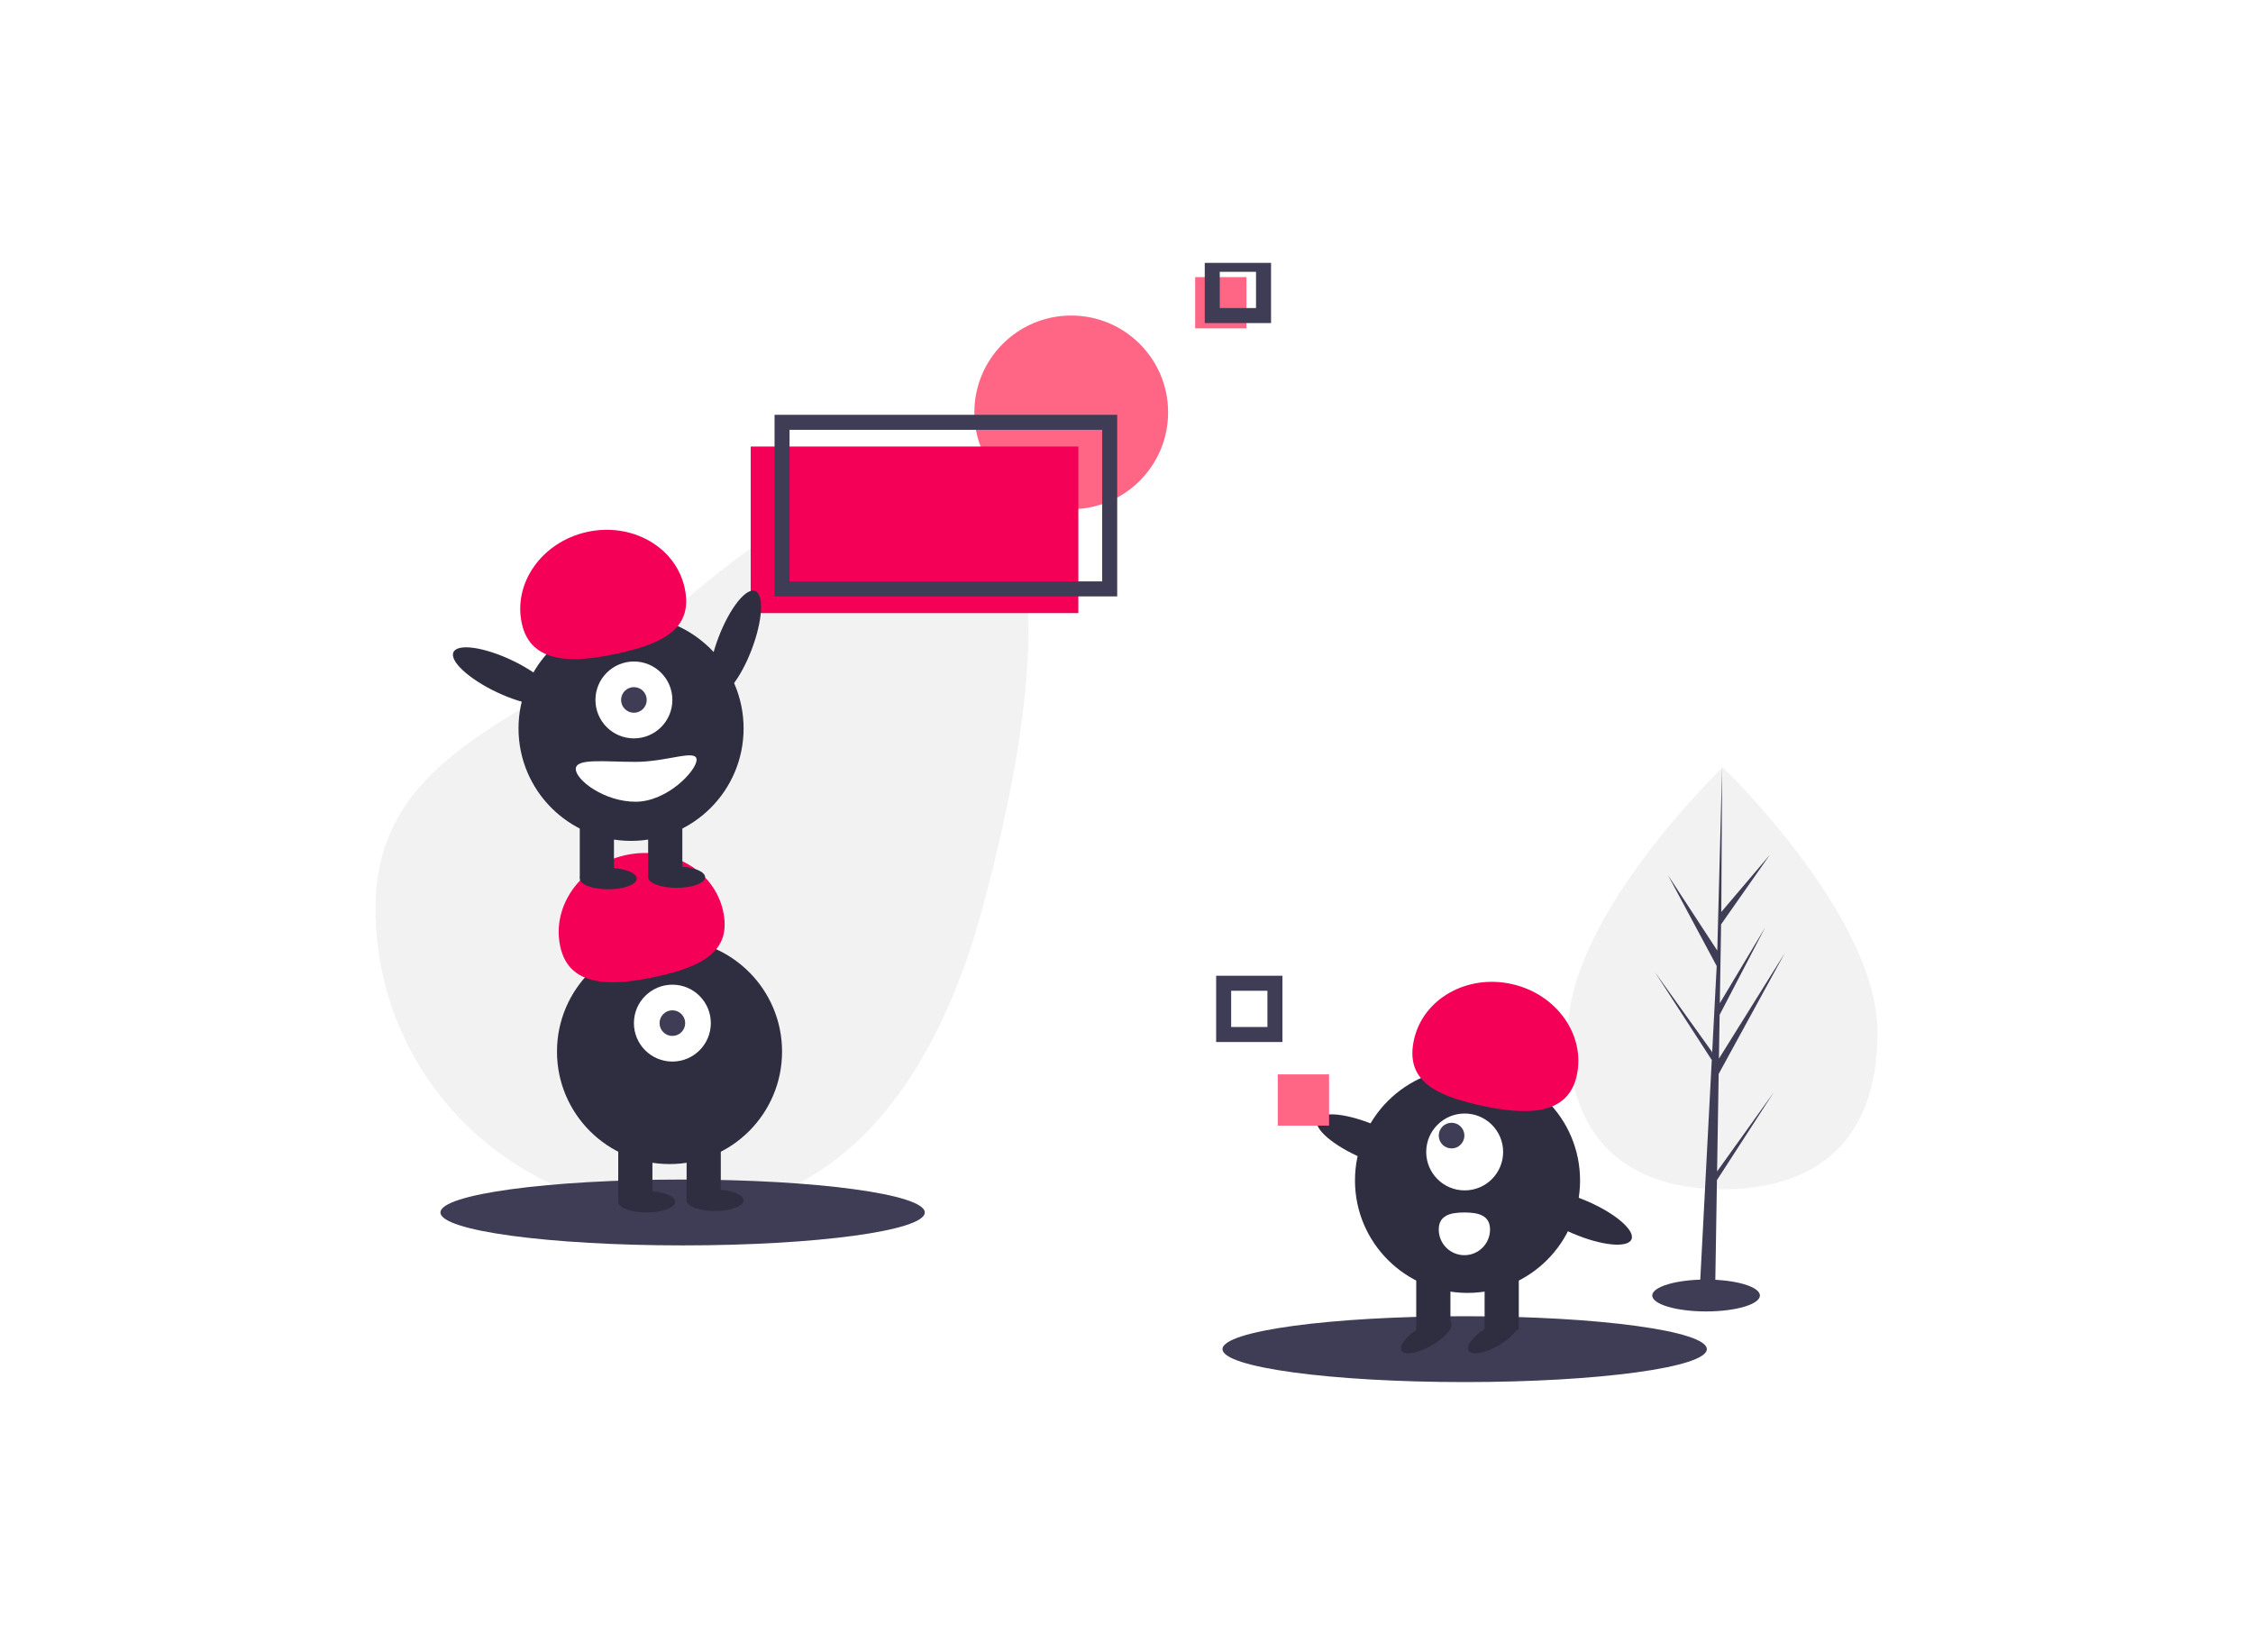 <svg width="300" height="220" viewBox="0 0 300 220" fill="none" xmlns="http://www.w3.org/2000/svg">
<rect width="300" height="220" fill="white"/>
<g clip-path="url(#clip0)">
<path d="M130.804 120.978C125.001 142.51 112.715 161.355 90.402 161.355C68.089 161.355 50 143.278 50 120.978C50 98.679 73.518 95.181 90.402 80.602C124.688 50.995 148.826 54.111 130.804 120.978Z" fill="#F2F2F2"/>
<path d="M142.641 67.794C149.764 67.794 155.539 62.023 155.539 54.904C155.539 47.785 149.764 42.014 142.641 42.014C135.517 42.014 129.742 47.785 129.742 54.904C129.742 62.023 135.517 67.794 142.641 67.794Z" fill="#FF6584"/>
<path d="M165.971 36.896H159.143V43.72H165.971V36.896Z" fill="#FF6584"/>
<path d="M90.895 165.822C108.704 165.822 123.14 163.859 123.14 161.438C123.14 159.016 108.704 157.054 90.895 157.054C73.086 157.054 58.649 159.016 58.649 161.438C58.649 163.859 73.086 165.822 90.895 165.822Z" fill="#3F3D56"/>
<path d="M143.589 59.453H99.962V81.632H143.589V59.453Z" fill="#F50057"/>
<path d="M89.151 154.993C97.426 154.993 104.135 148.288 104.135 140.017C104.135 131.747 97.426 125.042 89.151 125.042C80.875 125.042 74.166 131.747 74.166 140.017C74.166 148.288 80.875 154.993 89.151 154.993Z" fill="#2F2E41"/>
<path d="M86.874 151.77H82.322V159.921H86.874V151.77Z" fill="#2F2E41"/>
<path d="M95.979 151.77H91.427V159.921H95.979V151.77Z" fill="#2F2E41"/>
<path d="M86.116 161.438C88.211 161.438 89.909 160.801 89.909 160.016C89.909 159.231 88.211 158.594 86.116 158.594C84.02 158.594 82.322 159.231 82.322 160.016C82.322 160.801 84.02 161.438 86.116 161.438Z" fill="#2F2E41"/>
<path d="M95.22 161.248C97.316 161.248 99.014 160.612 99.014 159.826C99.014 159.041 97.316 158.405 95.22 158.405C93.125 158.405 91.427 159.041 91.427 159.826C91.427 160.612 93.125 161.248 95.22 161.248Z" fill="#2F2E41"/>
<path d="M89.53 141.344C92.359 141.344 94.651 139.053 94.651 136.226C94.651 133.399 92.359 131.108 89.53 131.108C86.702 131.108 84.409 133.399 84.409 136.226C84.409 139.053 86.702 141.344 89.53 141.344Z" fill="white"/>
<path d="M89.53 137.932C90.473 137.932 91.237 137.168 91.237 136.226C91.237 135.284 90.473 134.52 89.53 134.52C88.587 134.52 87.823 135.284 87.823 136.226C87.823 137.168 88.587 137.932 89.53 137.932Z" fill="#3F3D56"/>
<path d="M74.615 126.091C73.405 120.675 77.273 115.203 83.254 113.869C89.235 112.534 95.064 115.842 96.274 121.257C97.484 126.673 93.52 128.67 87.539 130.004C81.558 131.339 75.825 131.506 74.615 126.091Z" fill="#F50057"/>
<path d="M84.029 111.962C92.305 111.962 99.014 105.257 99.014 96.987C99.014 88.716 92.305 82.011 84.029 82.011C75.753 82.011 69.044 88.716 69.044 96.987C69.044 105.257 75.753 111.962 84.029 111.962Z" fill="#2F2E41"/>
<path d="M81.753 108.74H77.201V116.891H81.753V108.74Z" fill="#2F2E41"/>
<path d="M90.858 108.74H86.305V116.891H90.858V108.74Z" fill="#2F2E41"/>
<path d="M80.994 118.407C83.09 118.407 84.788 117.771 84.788 116.985C84.788 116.2 83.09 115.564 80.994 115.564C78.899 115.564 77.201 116.2 77.201 116.985C77.201 117.771 78.899 118.407 80.994 118.407Z" fill="#2F2E41"/>
<path d="M90.099 118.218C92.194 118.218 93.893 117.581 93.893 116.796C93.893 116.011 92.194 115.374 90.099 115.374C88.004 115.374 86.305 116.011 86.305 116.796C86.305 117.581 88.004 118.218 90.099 118.218Z" fill="#2F2E41"/>
<path d="M84.409 98.314C87.237 98.314 89.53 96.022 89.53 93.195C89.53 90.369 87.237 88.077 84.409 88.077C81.58 88.077 79.287 90.369 79.287 93.195C79.287 96.022 81.58 98.314 84.409 98.314Z" fill="white"/>
<path d="M84.409 94.901C85.351 94.901 86.116 94.138 86.116 93.195C86.116 92.253 85.351 91.489 84.409 91.489C83.466 91.489 82.701 92.253 82.701 93.195C82.701 94.138 83.466 94.901 84.409 94.901Z" fill="#3F3D56"/>
<path d="M69.493 83.06C68.284 77.645 72.151 72.173 78.132 70.838C84.113 69.503 89.943 72.811 91.153 78.227C92.363 83.642 88.399 85.639 82.418 86.974C76.437 88.309 70.704 88.475 69.493 83.06Z" fill="#F50057"/>
<path d="M100.077 86.517C101.554 82.655 101.768 79.147 100.555 78.684C99.341 78.22 97.16 80.976 95.683 84.839C94.205 88.702 93.991 92.209 95.205 92.672C96.418 93.136 98.599 90.38 100.077 86.517Z" fill="#2F2E41"/>
<path d="M73.921 93.247C74.478 92.074 71.898 89.686 68.159 87.914C64.421 86.142 60.938 85.656 60.382 86.829C59.825 88.002 62.405 90.39 66.143 92.162C69.882 93.934 73.364 94.42 73.921 93.247Z" fill="#2F2E41"/>
<path d="M76.669 102.389C76.669 103.855 80.445 106.749 84.635 106.749C88.826 106.749 92.754 102.623 92.754 101.157C92.754 99.691 88.826 101.441 84.635 101.441C80.445 101.441 76.669 100.923 76.669 102.389Z" fill="white"/>
<path d="M147.762 56.231H104.135V78.41H147.762V56.231Z" stroke="#3F3D56" stroke-width="2" stroke-miterlimit="10"/>
<path d="M168.247 35.19H161.419V42.014H168.247V35.19Z" stroke="#3F3D56" stroke-width="2" stroke-miterlimit="10"/>
<path d="M250 137.42C250 152.931 240.773 158.347 229.391 158.347C218.009 158.347 208.781 152.931 208.781 137.42C208.781 121.908 229.391 102.175 229.391 102.175C229.391 102.175 250 121.908 250 137.42Z" fill="#F2F2F2"/>
<path d="M228.64 155.974L228.851 142.993L237.635 126.933L228.884 140.956L228.979 135.119L235.033 123.5L229.004 133.574V133.575L229.175 123.076L235.658 113.826L229.202 121.425L229.308 102.175L228.638 127.659L228.693 126.608L222.102 116.525L228.588 128.626L227.974 140.35L227.955 140.039L220.357 129.429L227.932 141.139L227.855 142.605L227.842 142.627L227.848 142.747L226.29 172.494H228.372L228.621 157.129L236.178 145.448L228.64 155.974Z" fill="#3F3D56"/>
<path d="M227.175 174.615C231.133 174.615 234.341 173.665 234.341 172.493C234.341 171.321 231.133 170.371 227.175 170.371C223.218 170.371 220.009 171.321 220.009 172.493C220.009 173.665 223.218 174.615 227.175 174.615Z" fill="#3F3D56"/>
<path d="M195.03 184.02C212.839 184.02 227.275 182.057 227.275 179.636C227.275 177.214 212.839 175.252 195.03 175.252C177.221 175.252 162.784 177.214 162.784 179.636C162.784 182.057 177.221 184.02 195.03 184.02Z" fill="#3F3D56"/>
<path d="M195.409 172.148C203.685 172.148 210.394 165.443 210.394 157.173C210.394 148.902 203.685 142.197 195.409 142.197C187.133 142.197 180.424 148.902 180.424 157.173C180.424 165.443 187.133 172.148 195.409 172.148Z" fill="#2F2E41"/>
<path d="M197.685 177.076H202.238V168.925H197.685V177.076Z" fill="#2F2E41"/>
<path d="M188.58 177.076H193.133V168.925H188.58V177.076Z" fill="#2F2E41"/>
<path d="M190.62 179.161C192.434 178.114 193.587 176.714 193.194 176.034C192.801 175.354 191.011 175.651 189.197 176.698C187.383 177.745 186.23 179.145 186.623 179.825C187.016 180.505 188.805 180.208 190.62 179.161Z" fill="#2F2E41"/>
<path d="M199.535 179.161C201.349 178.114 202.502 176.714 202.109 176.034C201.716 175.354 199.926 175.651 198.112 176.698C196.298 177.745 195.145 179.145 195.538 179.825C195.931 180.505 197.72 180.208 199.535 179.161Z" fill="#2F2E41"/>
<path d="M195.03 158.499C197.858 158.499 200.151 156.208 200.151 153.381C200.151 150.555 197.858 148.263 195.03 148.263C192.201 148.263 189.908 150.555 189.908 153.381C189.908 156.208 192.201 158.499 195.03 158.499Z" fill="white"/>
<path d="M193.286 152.907C194.228 152.907 194.993 152.144 194.993 151.201C194.993 150.259 194.228 149.495 193.286 149.495C192.343 149.495 191.578 150.259 191.578 151.201C191.578 152.144 192.343 152.907 193.286 152.907Z" fill="#3F3D56"/>
<path d="M209.945 143.246C211.155 137.831 207.287 132.359 201.306 131.024C195.325 129.689 189.495 132.997 188.285 138.413C187.075 143.828 191.039 145.825 197.02 147.16C203.001 148.494 208.735 148.661 209.945 143.246Z" fill="#F50057"/>
<path d="M189.168 154.971C189.679 153.777 187.01 151.491 183.206 149.864C179.401 148.237 175.903 147.885 175.392 149.078C174.881 150.272 177.55 152.559 181.355 154.186C185.159 155.813 188.657 156.164 189.168 154.971Z" fill="#2F2E41"/>
<path d="M217.241 165.018C217.752 163.824 215.083 161.538 211.279 159.91C207.474 158.283 203.976 157.932 203.465 159.125C202.954 160.319 205.623 162.605 209.428 164.232C213.232 165.86 216.73 166.211 217.241 165.018Z" fill="#2F2E41"/>
<path d="M176.973 143.05H170.144V149.874H176.973V143.05Z" fill="#FF6584"/>
<path d="M169.765 130.918H162.937V137.742H169.765V130.918Z" stroke="#3F3D56" stroke-width="2" stroke-miterlimit="10"/>
<path d="M198.407 163.712C198.407 164.617 198.047 165.485 197.407 166.125C196.766 166.765 195.898 167.125 194.992 167.125C194.087 167.125 193.218 166.765 192.578 166.125C191.938 165.485 191.578 164.617 191.578 163.712C191.578 161.828 193.107 161.438 194.992 161.438C196.878 161.438 198.407 161.828 198.407 163.712Z" fill="white"/>
</g>
<defs>
<clipPath id="clip0">
<rect width="200" height="149.02" fill="white" transform="translate(50 35)"/>
</clipPath>
</defs>
</svg>
